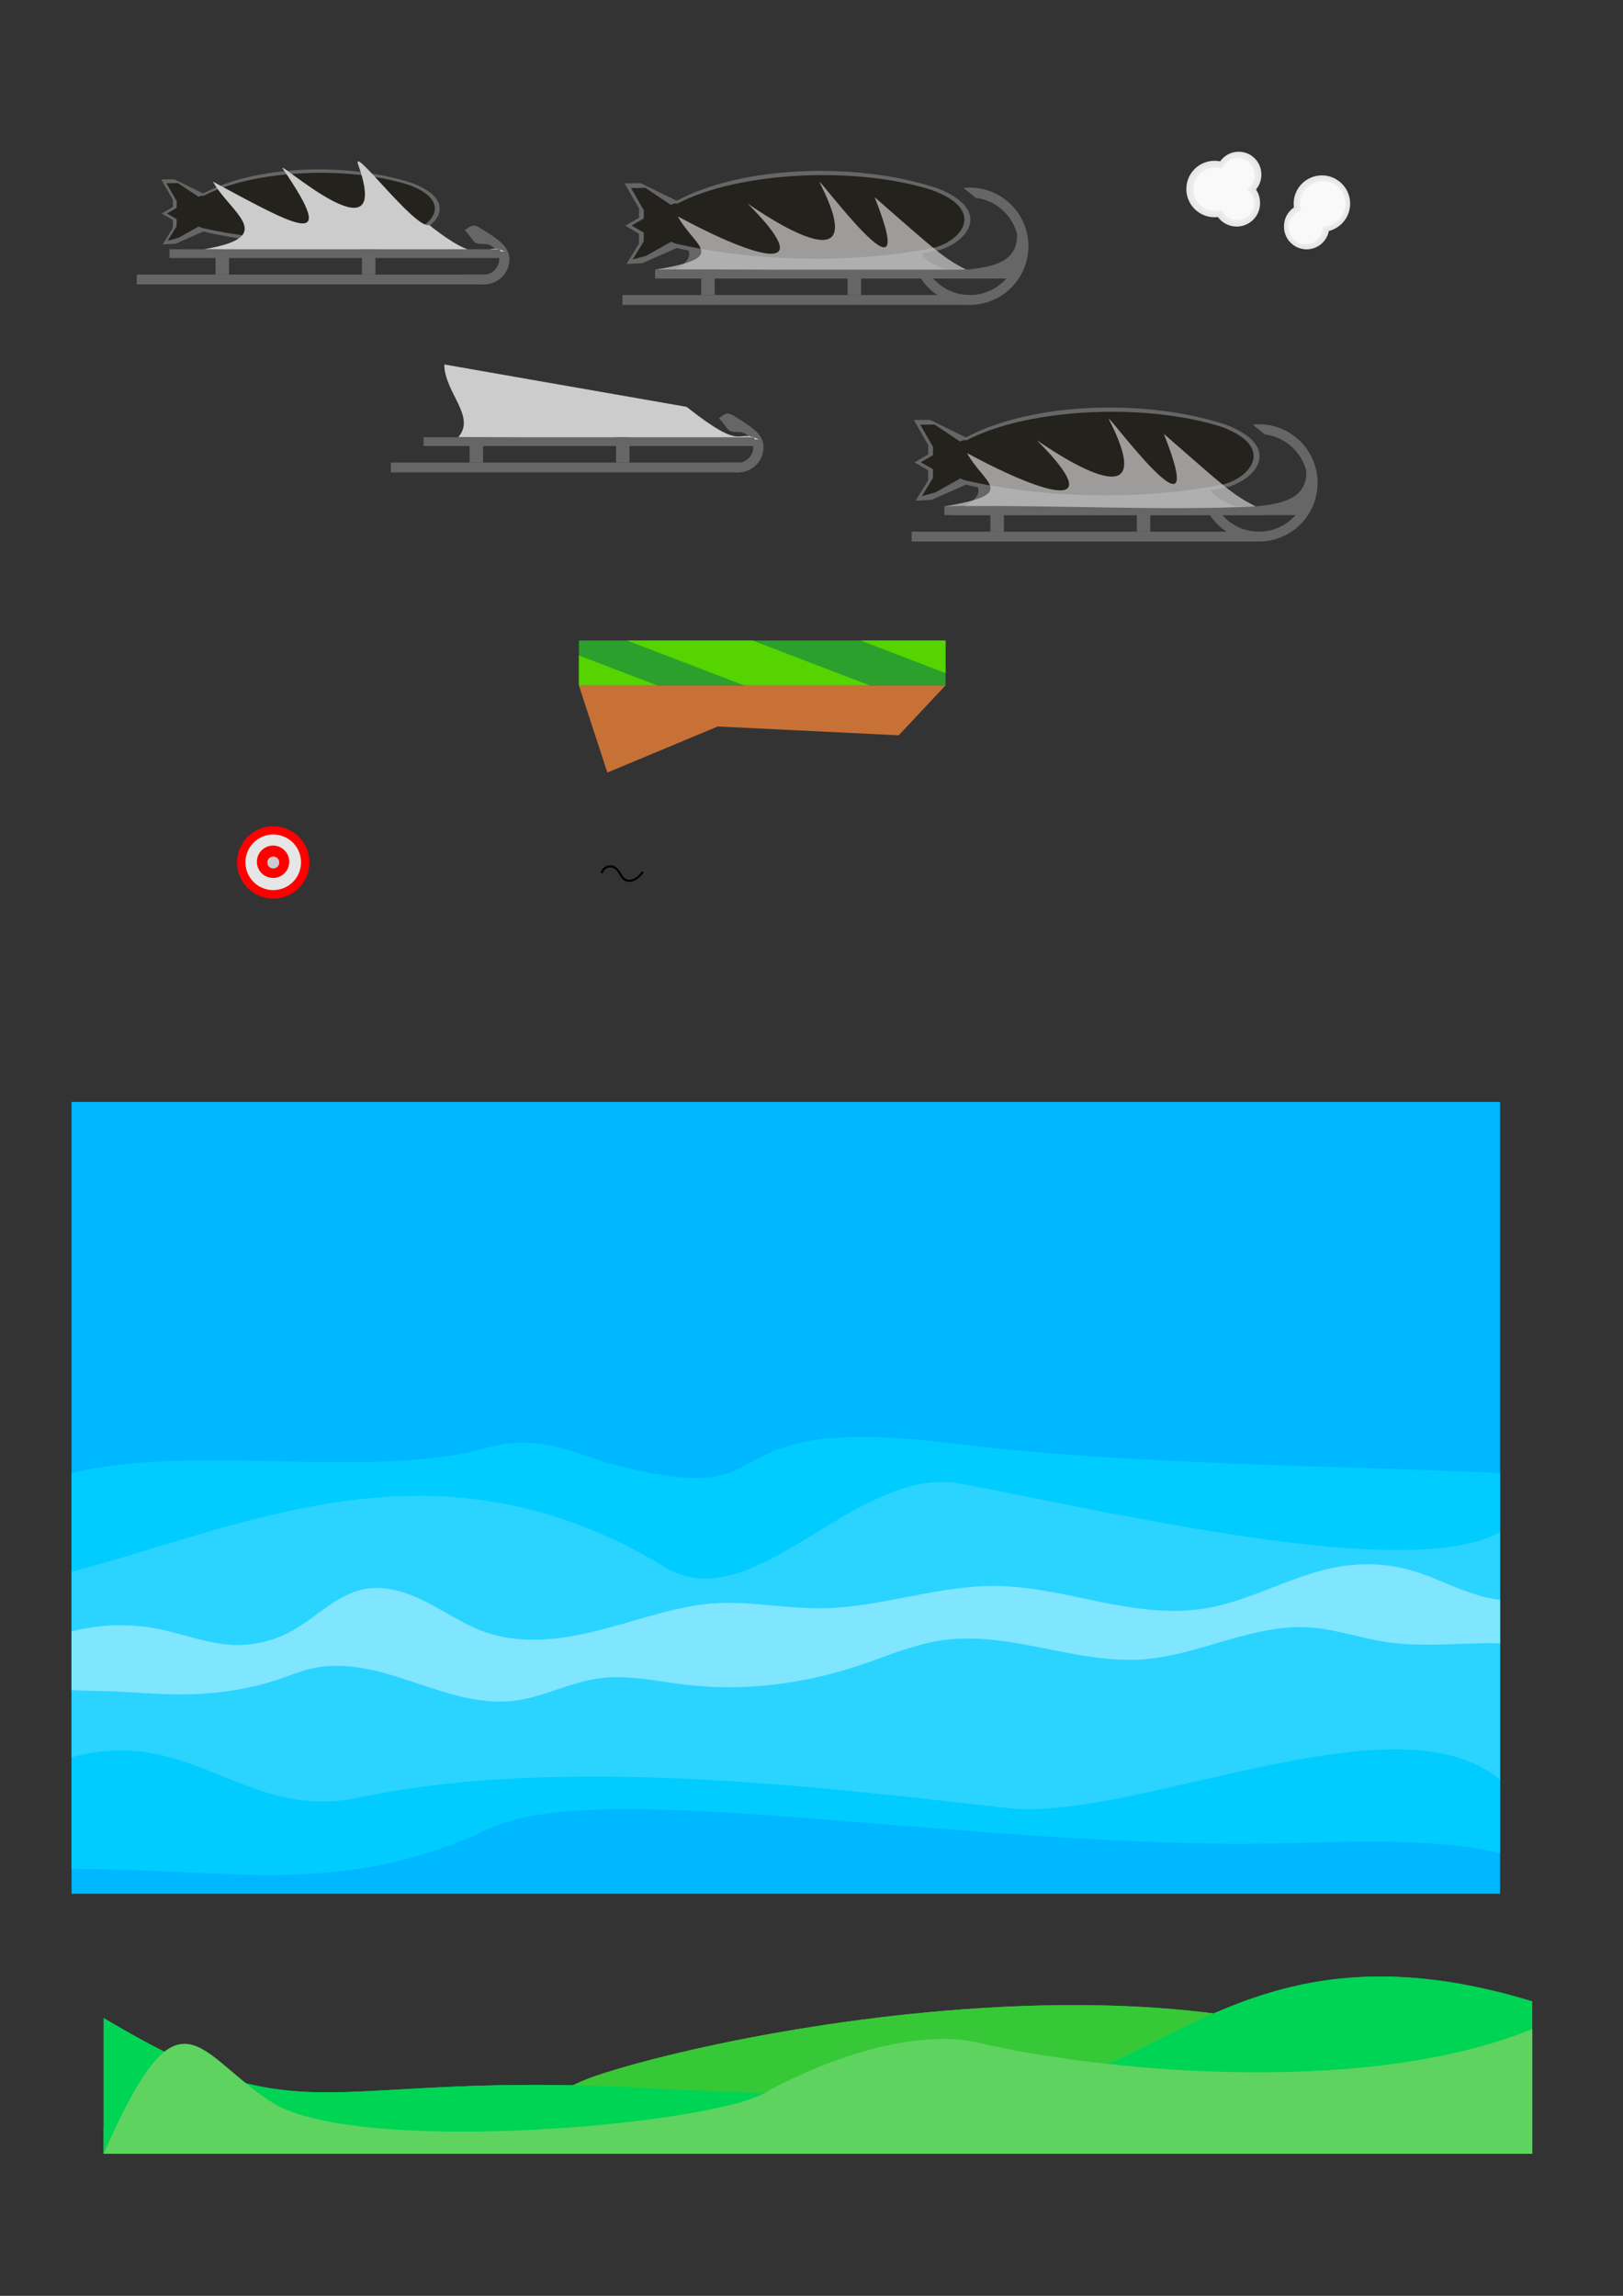 <?xml version="1.0" encoding="UTF-8" standalone="no"?>
<!-- Created with Inkscape (http://www.inkscape.org/) -->

<svg
   xmlns:dc="http://purl.org/dc/elements/1.1/"
   xmlns:cc="http://creativecommons.org/ns#"
   xmlns:rdf="http://www.w3.org/1999/02/22-rdf-syntax-ns#"
   xmlns:svg="http://www.w3.org/2000/svg"
   xmlns="http://www.w3.org/2000/svg"
   xmlns:sodipodi="http://sodipodi.sourceforge.net/DTD/sodipodi-0.dtd"
   xmlns:inkscape="http://www.inkscape.org/namespaces/inkscape"
   width="210mm"
   height="297mm"
   id="svg2"
   version="1.1"
   inkscape:version="0.48+devel r12427"
   sodipodi:docname="vector.svg">
  <rect width="100%" height="100%" fill="#333333" stroke="none"/>
  <defs
     id="defs4">
    <inkscape:path-effect
       effect="spiro"
       id="path-effect4485"
       is_visible="true" />
    <inkscape:path-effect
       effect="spiro"
       id="path-effect4481"
       is_visible="true" />
    <inkscape:path-effect
       effect="spiro"
       id="path-effect4362"
       is_visible="true" />
    <inkscape:path-effect
       effect="spiro"
       id="path-effect4327"
       is_visible="true" />
  </defs>
  <sodipodi:namedview
     id="base"
     pagecolor="#ffffff"
     bordercolor="#666666"
     borderopacity="1.0"
     inkscape:pageopacity="0.0"
     inkscape:pageshadow="2"
     inkscape:zoom="0.35"
     inkscape:cx="60.95224"
     inkscape:cy="960.35731"
     inkscape:document-units="px"
     inkscape:current-layer="layer1"
     showgrid="false"
     inkscape:window-width="1920"
     inkscape:window-height="1018"
     inkscape:window-x="1672"
     inkscape:window-y="66"
     inkscape:window-maximized="1"
     inkscape:snap-bbox="true"
     inkscape:bbox-nodes="false"
     inkscape:object-paths="false"
     inkscape:object-nodes="true"
     inkscape:snap-global="true"
     inkscape:snap-smooth-nodes="false"
     showguides="false" />
  <g
     inkscape:label="Laag 1"
     inkscape:groupmode="layer"
     id="layer1">
    <rect
       style="fill:#2ca02c;fill-opacity:1;stroke:none;stroke-width:1.3;stroke-linecap:round;stroke-linejoin:round;stroke-miterlimit:4;stroke-opacity:1;stroke-dasharray:none"
       id="rect4032"
       width="179.302"
       height="21.971"
       x="283.095"
       y="313.183"
       inkscape:export-xdpi="75"
       inkscape:export-ydpi="75" />
    <path
       style="fill:#55d400;fill-opacity:1;stroke:none"
       d="M 306.656 313.184 L 364.002 335.154 L 425.408 335.154 L 368.062 313.184 L 306.656 313.184 z "
       id="rect4034"
       inkscape:export-xdpi="75"
       inkscape:export-ydpi="75" />
    <path
       style="fill:#55d400;fill-opacity:1;stroke:none"
       d="M 283.096 320.471 L 283.096 335.154 L 321.422 335.154 L 283.096 320.471 z "
       id="path4041"
       inkscape:export-xdpi="75"
       inkscape:export-ydpi="75" />
    <path
       style="fill:#55d400;fill-opacity:1;stroke:none"
       d="M 420.855 313.184 L 462.396 329.1 L 462.396 313.184 L 420.855 313.184 z "
       id="path4043"
       inkscape:export-xdpi="75"
       inkscape:export-ydpi="75" />
    <rect
       style="fill:#666666;fill-opacity:1;stroke:none"
       id="rect4053"
       width="170.366"
       height="4.798"
       x="191.147"
       y="226.173" />
    <path
       style="fill:#666666;fill-opacity:1;stroke:none"
       d="m 359.129,203.465 c -4.018,-2.563 -5.019,-0.592 -7.578,1.04 5.168,5.369 3.427,6.764 9.453,6.716 4.08,0 7.387,3.307 7.387,7.387 0,3.908 -3.036,7.304 -6.877,7.566 l 0,0 -10.287,0 c 2.264,2.921 5.796,4.809 9.777,4.809 6.834,0 12.373,-5.541 12.373,-12.375 C 373.377,211.773 366.372,208.084 359.129,203.465 Z"
       id="path4051"
       inkscape:connector-curvature="0"
       sodipodi:nodetypes="sccscccsss" />
    <path
       style="fill:#666666;fill-opacity:1;stroke:none"
       d="m 229.643,213.791 6.607,0 0,12.383 L 229.643,226.173 Z"
       id="rect4061" />
    <path
       style="fill:#cccccc;fill-opacity:1;stroke:none"
       d="m 217.278,178.205 118.478,20.714 c 29.148,23.07 23.909,10.198 35.316,15.943 L 224.107,213.756 C 232.984,203.64 217.291,191.786 217.278,178.205 Z"
       id="rect4119"
       inkscape:connector-curvature="0"
       sodipodi:nodetypes="ccccc" />
    <rect
       y="213.791"
       x="301.25"
       height="12.383"
       width="6.607"
       id="rect4063"
       style="fill:#666666;fill-opacity:1;stroke:none" />
    <path
       style="fill:#666666;fill-opacity:1;stroke:none"
       d="M 99.373,94.614 C 124.447,81.063 169.302,78.938 201.693,89.563 c 21.507,8.202 13.24,20.57 1.389,24.38 -36.24,7.581 -72.725,6.555 -103.709,-0.758 C 83.882,107.804 95.077,93.357 99.373,94.614 Z"
       id="rect4066"
       inkscape:connector-curvature="0"
       sodipodi:nodetypes="ccccc" />
    <path
       style="fill:#666666;fill-opacity:1;stroke:none"
       d="m 85.223,87.679 14.15,6.935 0,18.571 -13.499,5.986 -6.295,0.322 4.927,-8.028 0.038,-13.828 L 78.852,87.747 Z"
       id="rect4069"
       inkscape:connector-curvature="0"
       sodipodi:nodetypes="ccccccccc" />
    <path
       sodipodi:type="star"
       style="fill:#666666;fill-opacity:1;stroke:none"
       id="path4072"
       sodipodi:sides="3"
       sodipodi:cx="196.28526"
       sodipodi:cy="198.08881"
       sodipodi:r1="6.4093213"
       sodipodi:r2="3.2046607"
       sodipodi:arg1="-1.0471976"
       sodipodi:arg2="7.4051008e-017"
       inkscape:flatsided="false"
       inkscape:rounded="0"
       inkscape:randomized="0"
       d="m 199.49,192.538 0,5.551 0,5.551 -4.807,-2.775 -4.807,-2.775 L 194.683,195.313 Z"
       inkscape:transform-center-x="1.6023303"
       transform="translate(-110.801,-93.692)" />
    <rect
       style="fill:#666666;fill-opacity:1;stroke:none"
       id="rect4082"
       width="161.786"
       height="4.286"
       x="207.143"
       y="213.791" />
    <path
       sodipodi:nodetypes="ccccc"
       inkscape:connector-curvature="0"
       id="path4122"
       d="M 99.602,95.747 C 123.193,83.261 169.648,80.672 200.124,90.462 c 20.235,7.557 12.457,18.953 1.307,22.463 -34.096,6.985 -73.185,5.314 -102.336,-1.423 C 84.52,106.544 95.559,94.589 99.602,95.747 Z"
       style="fill:#24221c;fill-opacity:1;stroke:none" />
    <path
       sodipodi:nodetypes="ccccccccc"
       inkscape:connector-curvature="0"
       id="path4124"
       d="m 87.021,89.526 12.177,8.107 -0.357,12.164 -11.511,6.463 -5.308,1.446 4.364,-7.111 0.034,-12.248 L 81.378,89.586 Z"
       style="fill:#24221c;fill-opacity:1;stroke:none" />
    <path
       transform="matrix(0.886,0,0,0.886,-86.609,-71.125)"
       inkscape:transform-center-x="1.4192782"
       d="m 199.49,192.538 0,5.551 0,5.551 -4.807,-2.775 -4.807,-2.775 L 194.683,195.313 Z"
       inkscape:randomized="0"
       inkscape:rounded="0"
       inkscape:flatsided="false"
       sodipodi:arg2="7.4051008e-017"
       sodipodi:arg1="-1.0471976"
       sodipodi:r2="3.2046607"
       sodipodi:r1="6.4093213"
       sodipodi:cy="198.08881"
       sodipodi:cx="196.28526"
       sodipodi:sides="3"
       id="path4126"
       style="fill:#24221c;fill-opacity:1;stroke:none"
       sodipodi:type="star" />
    <rect
       y="134.249"
       x="66.899"
       height="4.798"
       width="170.366"
       id="rect4136"
       style="fill:#666666;fill-opacity:1;stroke:none" />
    <path
       sodipodi:nodetypes="sccscccsss"
       inkscape:connector-curvature="0"
       id="path4138"
       d="m 234.88,111.541 c -4.018,-2.563 -5.019,-0.592 -7.578,1.04 5.168,5.369 3.427,6.764 9.453,6.716 4.08,0 7.387,3.307 7.387,7.387 0,3.908 -3.036,7.304 -6.877,7.566 l 0,0 -10.287,0 c 2.264,2.921 5.796,4.809 9.777,4.809 6.834,0 12.373,-5.541 12.373,-12.375 C 249.128,119.849 242.123,116.161 234.88,111.541 Z"
       style="fill:#666666;fill-opacity:1;stroke:none" />
    <path
       id="path4140"
       d="m 105.394,121.867 6.607,0 0,12.383 L 105.394,134.249 Z"
       style="fill:#666666;fill-opacity:1;stroke:none"
       inkscape:connector-curvature="0" />
    <path
       sodipodi:nodetypes="csscccc"
       inkscape:connector-curvature="0"
       id="path4142"
       d="m 104.14,88.807 c 41.281,22.234 61.994,34.19 34.2,-6.244 -4.259,-6.196 54.285,47.127 36.89,-1.856 -3.914,-11.022 27.828,31.602 34.669,29.325 29.148,23.07 25.516,7.162 36.923,12.907 L 99.858,121.832 C 136.433,115.736 112.786,104.254 104.14,88.807 Z"
       style="fill:#cccccc;fill-opacity:1;stroke:none" />
    <rect
       style="fill:#666666;fill-opacity:1;stroke:none"
       id="rect4144"
       width="6.607"
       height="12.383"
       x="177.001"
       y="121.867" />
    <rect
       y="121.867"
       x="82.894"
       height="4.286"
       width="161.786"
       id="rect4146"
       style="fill:#666666;fill-opacity:1;stroke:none" />
    <rect
       style="fill:#666666;fill-opacity:1;stroke:none"
       id="rect4169"
       width="170.366"
       height="4.798"
       x="304.399"
       y="144.249"
       inkscape:export-xdpi="204.41483"
       inkscape:export-ydpi="204.41483" />
    <path
       style="fill:#666666;fill-opacity:1;stroke:none"
       d="m 336.201,121.245 118.257,-2.466 c -13.515,8.185 14.706,15.22 22.506,17.373 l -153.295,0 C 329.985,131.648 340.087,127.967 336.201,121.245 Z"
       id="rect4214"
       inkscape:connector-curvature="0"
       sodipodi:nodetypes="ccccc"
       inkscape:export-xdpi="204.41483"
       inkscape:export-ydpi="204.41483" />
    <path
       inkscape:connector-curvature="0"
       style="fill:#666666;fill-opacity:1;stroke:none"
       d="m 342.894,131.867 6.607,0 0,12.383 L 342.894,144.249 Z"
       id="path4173"
       inkscape:export-xdpi="204.41483"
       inkscape:export-ydpi="204.41483" />
    <rect
       y="131.867"
       x="414.501"
       height="12.383"
       width="6.607"
       id="rect4177"
       style="fill:#666666;fill-opacity:1;stroke:none"
       inkscape:export-xdpi="204.41483"
       inkscape:export-ydpi="204.41483" />
    <path
       style="fill:#666666;fill-opacity:1;stroke:none"
       d="m 320.394,131.867 152.231,0 c 13.367,-1.238 25.057,-3.948 24.806,-17.144 2.921,7.143 5.383,14.286 -2.256,21.429 l -23.434,0 L 320.394,136.153 Z"
       id="rect4179"
       inkscape:connector-curvature="0"
       sodipodi:nodetypes="ccccccc"
       inkscape:export-xdpi="204.41483"
       inkscape:export-ydpi="204.41483" />
    <path
       style="fill:#666666;fill-opacity:1;stroke:none"
       d="M 474.256 91.732 C 473.221 91.732 472.2 91.79 471.193 91.896 L 477.164 96.725 C 488.965 98.161 498.109 108.206 498.109 120.395 C 498.109 133.569 487.43 144.25 474.256 144.25 C 465.24 144.25 457.394 139.247 453.338 131.867 L 447.986 131.867 C 452.412 141.985 462.506 149.059 474.256 149.059 C 490.086 149.059 502.918 136.225 502.918 120.395 C 502.918 104.564 490.086 91.732 474.256 91.732 z "
       id="path4181"
       inkscape:export-xdpi="204.41483"
       inkscape:export-ydpi="204.41483" />
    <g
       id="g4217"
       transform="translate(7.272,0.527)"
       inkscape:export-xdpi="204"
       inkscape:export-ydpi="204">
      <path
         inkscape:export-ydpi="204.41483"
         inkscape:export-xdpi="204.41483"
         style="fill:#666666;fill-opacity:1;stroke:none"
         d="m 323.669,97.657 c 31.136,-16.827 86.834,-19.466 127.057,-6.272 26.707,10.185 16.441,25.543 1.725,30.274 -45.001,9.414 -90.308,8.139 -128.782,-0.941 C 304.432,114.037 318.334,96.096 323.669,97.657 Z"
         id="path4193"
         inkscape:connector-curvature="0"
         sodipodi:nodetypes="ccccc" />
      <path
         inkscape:export-ydpi="204.41483"
         inkscape:export-xdpi="204.41483"
         style="fill:#666666;fill-opacity:1;stroke:none"
         d="m 306.098,89.046 17.571,8.611 0,23.061 -16.763,7.434 -7.816,0.4 6.118,-9.969 0.047,-17.171 L 298.187,89.13 Z"
         id="path4195"
         inkscape:connector-curvature="0"
         sodipodi:nodetypes="ccccccccc" />
      <path
         inkscape:export-ydpi="204.41483"
         inkscape:export-xdpi="204.41483"
         sodipodi:type="star"
         style="fill:#666666;fill-opacity:1;stroke:none"
         id="path4197"
         sodipodi:sides="3"
         sodipodi:cx="196.28526"
         sodipodi:cy="198.08881"
         sodipodi:r1="6.4093213"
         sodipodi:r2="3.2046607"
         sodipodi:arg1="-1.0471976"
         sodipodi:arg2="7.4051008e-017"
         inkscape:flatsided="false"
         inkscape:rounded="0"
         inkscape:randomized="0"
         d="m 199.49,192.538 0,5.551 0,5.551 -4.807,-2.775 -4.807,-2.775 L 194.683,195.313 Z"
         inkscape:transform-center-x="1.9897127"
         transform="matrix(1.242,0,0,1.242,62.682,-136.174)" />
      <path
         inkscape:export-ydpi="204.41483"
         inkscape:export-xdpi="204.41483"
         sodipodi:nodetypes="ccccc"
         inkscape:connector-curvature="0"
         id="path4199"
         d="m 323.953,99.064 c 29.294,-15.504 86.981,-18.72 124.825,-6.563 25.127,9.384 15.468,23.535 1.623,27.894 -42.339,8.674 -90.878,6.599 -127.077,-1.767 C 305.225,112.472 318.933,97.626 323.953,99.064 Z"
         style="fill:#24221c;fill-opacity:1;stroke:none" />
      <path
         inkscape:export-ydpi="204.41483"
         inkscape:export-xdpi="204.41483"
         sodipodi:nodetypes="ccccccccc"
         inkscape:connector-curvature="0"
         id="path4201"
         d="m 308.33,91.339 15.121,10.067 -0.444,15.105 -14.294,8.026 -6.591,1.795 5.419,-8.83 0.042,-15.209 L 301.323,91.414 Z"
         style="fill:#24221c;fill-opacity:1;stroke:none" />
      <path
         inkscape:export-ydpi="204.41483"
         inkscape:export-xdpi="204.41483"
         transform="matrix(1.1,0,0,1.1,92.723,-108.151)"
         inkscape:transform-center-x="1.7624122"
         d="m 199.49,192.538 0,5.551 0,5.551 -4.807,-2.775 -4.807,-2.775 L 194.683,195.313 Z"
         inkscape:randomized="0"
         inkscape:rounded="0"
         inkscape:flatsided="false"
         sodipodi:arg2="7.4051008e-017"
         sodipodi:arg1="-1.0471976"
         sodipodi:r2="3.2046607"
         sodipodi:r1="6.4093213"
         sodipodi:cy="198.08881"
         sodipodi:cx="196.28526"
         sodipodi:sides="3"
         id="path4203"
         style="fill:#24221c;fill-opacity:1;stroke:none"
         sodipodi:type="star" />
    </g>
    <path
       style="fill:#cccccc;fill-opacity:0.721;stroke:none"
       d="m 331.458,105.816 c 41.281,22.234 68.846,28.498 34.2,-6.244 -0.854,-0.857 63.999,46.406 35.374,-9.937 -3.813,-7.505 51.31,68.851 26.713,6.806 30.133,26.266 33.472,29.681 44.879,35.426 -45.478,2.363 -99.075,-0.93 -152.231,0 C 356.969,125.771 340.104,121.264 331.458,105.816 Z"
       id="path4209"
       inkscape:connector-curvature="0"
       sodipodi:nodetypes="csscccc"
       inkscape:export-xdpi="204.41483"
       inkscape:export-ydpi="204.41483" />
    <rect
       inkscape:export-ydpi="204.41483"
       inkscape:export-xdpi="204.41483"
       y="259.964"
       x="445.827"
       height="4.798"
       width="170.366"
       id="rect4253"
       style="fill:#666666;fill-opacity:1;stroke:none" />
    <path
       inkscape:export-ydpi="204.41483"
       inkscape:export-xdpi="204.41483"
       sodipodi:nodetypes="ccccc"
       inkscape:connector-curvature="0"
       id="path4255"
       d="m 477.629,236.96 118.257,-2.466 c -13.515,8.185 14.706,15.22 22.506,17.373 l -153.295,0 C 471.413,247.363 481.516,243.682 477.629,236.96 Z"
       style="fill:#666666;fill-opacity:1;stroke:none" />
    <path
       inkscape:export-ydpi="204.41483"
       inkscape:export-xdpi="204.41483"
       id="path4257"
       d="m 484.323,247.581 6.607,0 0,12.383 L 484.323,259.964 Z"
       style="fill:#666666;fill-opacity:1;stroke:none"
       inkscape:connector-curvature="0" />
    <rect
       inkscape:export-ydpi="204.41483"
       inkscape:export-xdpi="204.41483"
       style="fill:#666666;fill-opacity:1;stroke:none"
       id="rect4259"
       width="6.607"
       height="12.383"
       x="555.93"
       y="247.581" />
    <path
       inkscape:export-ydpi="204.41483"
       inkscape:export-xdpi="204.41483"
       sodipodi:nodetypes="ccccccc"
       inkscape:connector-curvature="0"
       id="path4261"
       d="m 461.823,247.581 152.231,0 c 13.367,-1.238 25.057,-3.948 24.806,-17.144 2.921,7.143 5.383,14.286 -2.256,21.429 l -23.434,0 L 461.823,251.867 Z"
       style="fill:#666666;fill-opacity:1;stroke:none" />
    <path
       inkscape:export-ydpi="204.41483"
       inkscape:export-xdpi="204.41483"
       id="path4263"
       d="m 615.684,207.447 c -1.034,0 -2.056,0.057 -3.062,0.164 l 5.971,4.828 c 11.801,1.436 20.945,11.481 20.945,23.67 0,13.174 -10.679,23.855 -23.854,23.855 -9.016,0 -16.862,-5.003 -20.918,-12.383 l -5.352,0 c 4.426,10.118 14.52,17.191 26.27,17.191 15.83,0 28.662,-12.834 28.662,-28.664 C 644.347,220.279 631.515,207.447 615.684,207.447 Z"
       style="fill:#666666;fill-opacity:1;stroke:none"
       inkscape:connector-curvature="0" />
    <g
       inkscape:export-ydpi="204"
       inkscape:export-xdpi="204"
       transform="translate(148.7,116.241)"
       id="g4265">
      <path
         sodipodi:nodetypes="ccccc"
         inkscape:connector-curvature="0"
         id="path4267"
         d="m 323.669,97.657 c 31.136,-16.827 86.834,-19.466 127.057,-6.272 26.707,10.185 16.441,25.543 1.725,30.274 -45.001,9.414 -90.308,8.139 -128.782,-0.941 C 304.432,114.037 318.334,96.096 323.669,97.657 Z"
         style="fill:#666666;fill-opacity:1;stroke:none"
         inkscape:export-xdpi="204.41483"
         inkscape:export-ydpi="204.41483" />
      <path
         sodipodi:nodetypes="ccccccccc"
         inkscape:connector-curvature="0"
         id="path4269"
         d="m 306.098,89.046 17.571,8.611 0,23.061 -16.763,7.434 -7.816,0.4 6.118,-9.969 0.047,-17.171 L 298.187,89.13 Z"
         style="fill:#666666;fill-opacity:1;stroke:none"
         inkscape:export-xdpi="204.41483"
         inkscape:export-ydpi="204.41483" />
      <path
         transform="matrix(1.242,0,0,1.242,62.682,-136.174)"
         inkscape:transform-center-x="1.9897127"
         d="m 199.49,192.538 0,5.551 0,5.551 -4.807,-2.775 -4.807,-2.775 L 194.683,195.313 Z"
         inkscape:randomized="0"
         inkscape:rounded="0"
         inkscape:flatsided="false"
         sodipodi:arg2="7.4051008e-017"
         sodipodi:arg1="-1.0471976"
         sodipodi:r2="3.2046607"
         sodipodi:r1="6.4093213"
         sodipodi:cy="198.08881"
         sodipodi:cx="196.28526"
         sodipodi:sides="3"
         id="path4271"
         style="fill:#666666;fill-opacity:1;stroke:none"
         sodipodi:type="star"
         inkscape:export-xdpi="204.41483"
         inkscape:export-ydpi="204.41483" />
      <path
         style="fill:#24221c;fill-opacity:1;stroke:none"
         d="m 323.953,99.064 c 29.294,-15.504 86.981,-18.72 124.825,-6.563 25.127,9.384 15.468,23.535 1.623,27.894 -42.339,8.674 -90.878,6.599 -127.077,-1.767 C 305.225,112.472 318.933,97.626 323.953,99.064 Z"
         id="path4273"
         inkscape:connector-curvature="0"
         sodipodi:nodetypes="ccccc"
         inkscape:export-xdpi="204.41483"
         inkscape:export-ydpi="204.41483" />
      <path
         style="fill:#24221c;fill-opacity:1;stroke:none"
         d="m 308.33,91.339 15.121,10.067 -0.444,15.105 -14.294,8.026 -6.591,1.795 5.419,-8.83 0.042,-15.209 L 301.323,91.414 Z"
         id="path4275"
         inkscape:connector-curvature="0"
         sodipodi:nodetypes="ccccccccc"
         inkscape:export-xdpi="204.41483"
         inkscape:export-ydpi="204.41483" />
      <path
         sodipodi:type="star"
         style="fill:#24221c;fill-opacity:1;stroke:none"
         id="path4277"
         sodipodi:sides="3"
         sodipodi:cx="196.28526"
         sodipodi:cy="198.08881"
         sodipodi:r1="6.4093213"
         sodipodi:r2="3.2046607"
         sodipodi:arg1="-1.0471976"
         sodipodi:arg2="7.4051008e-017"
         inkscape:flatsided="false"
         inkscape:rounded="0"
         inkscape:randomized="0"
         d="m 199.49,192.538 0,5.551 0,5.551 -4.807,-2.775 -4.807,-2.775 L 194.683,195.313 Z"
         inkscape:transform-center-x="1.7624122"
         transform="matrix(1.1,0,0,1.1,92.723,-108.151)"
         inkscape:export-xdpi="204.41483"
         inkscape:export-ydpi="204.41483" />
    </g>
    <path
       inkscape:export-ydpi="204.41483"
       inkscape:export-xdpi="204.41483"
       sodipodi:nodetypes="csscccc"
       inkscape:connector-curvature="0"
       id="path4279"
       d="m 472.887,221.531 c 41.281,22.234 68.846,28.498 34.2,-6.244 -0.854,-0.857 63.999,46.406 35.374,-9.937 -3.813,-7.505 51.31,68.851 26.713,6.806 30.133,26.266 33.472,29.681 44.879,35.426 -45.478,2.363 -99.075,-0.93 -152.231,0 C 498.398,241.486 481.532,236.978 472.887,221.531 Z"
       style="fill:#cccccc;fill-opacity:0.721;stroke:none" />
    <path
       d="m 614.804,99.283 a 9.723,9.723 0 1 1 -19.445,0 A 9.723,9.723 0 1 1 614.804,99.283 Z"
       sodipodi:ry="9.7227182"
       sodipodi:rx="9.7227182"
       sodipodi:cy="99.283257"
       sodipodi:cx="605.08136"
       id="path4291"
       style="fill:#e6e6e6;fill-opacity:1;stroke:none"
       sodipodi:type="arc"
       transform="matrix(1.174,0,0,1.174,-105.575,-17.323)"
       inkscape:export-xdpi="204"
       inkscape:export-ydpi="204" />
    <path
       d="m 606.597,92.465 a 12.374,12.374 0 1 1 -24.749,0 A 12.374,12.374 0 1 1 606.597,92.465 Z"
       sodipodi:ry="12.374369"
       sodipodi:rx="12.374369"
       sodipodi:cy="92.464722"
       sodipodi:cx="594.22223"
       id="path4293"
       style="fill:#e6e6e6;fill-opacity:1;stroke:none"
       sodipodi:type="arc"
       transform="matrix(1.115,0,0,1.115,-68.601,-10.675)"
       inkscape:export-xdpi="204"
       inkscape:export-ydpi="204" />
    <path
       transform="matrix(1.138,0,0,1.138,-82.813,-27.605)"
       sodipodi:type="arc"
       style="fill:#e6e6e6;fill-opacity:1;stroke:none"
       id="path4297"
       sodipodi:cx="605.08136"
       sodipodi:cy="99.283257"
       sodipodi:rx="9.7227182"
       sodipodi:ry="9.7227182"
       d="m 614.804,99.283 a 9.723,9.723 0 1 1 -19.445,0 A 9.723,9.723 0 1 1 614.804,99.283 Z"
       inkscape:export-xdpi="204"
       inkscape:export-ydpi="204" />
    <path
       sodipodi:type="arc"
       style="fill:#ececec;fill-opacity:1;stroke:none"
       id="path4287"
       sodipodi:cx="594.22223"
       sodipodi:cy="92.464722"
       sodipodi:rx="12.374369"
       sodipodi:ry="12.374369"
       d="m 606.597,92.465 a 12.374,12.374 0 1 1 -24.749,0 A 12.374,12.374 0 1 1 606.597,92.465 Z"
       inkscape:export-xdpi="204"
       inkscape:export-ydpi="204" />
    <path
       sodipodi:type="arc"
       style="fill:#ececec;fill-opacity:1;stroke:none"
       id="path4289"
       sodipodi:cx="605.08136"
       sodipodi:cy="99.283257"
       sodipodi:rx="9.7227182"
       sodipodi:ry="9.7227182"
       d="m 614.804,99.283 a 9.723,9.723 0 1 1 -19.445,0 A 9.723,9.723 0 1 1 614.804,99.283 Z"
       inkscape:export-xdpi="204"
       inkscape:export-ydpi="204" />
    <path
       d="m 614.804,99.283 a 9.723,9.723 0 1 1 -19.445,0 A 9.723,9.723 0 1 1 614.804,99.283 Z"
       sodipodi:ry="9.7227182"
       sodipodi:rx="9.7227182"
       sodipodi:cy="99.283257"
       sodipodi:cx="605.08136"
       id="path4295"
       style="fill:#ececec;fill-opacity:1;stroke:none"
       sodipodi:type="arc"
       transform="translate(0.536,-13.929)"
       inkscape:export-xdpi="204"
       inkscape:export-ydpi="204" />
    <path
       d="m 614.804,99.283 a 9.723,9.723 0 1 1 -19.445,0 A 9.723,9.723 0 1 1 614.804,99.283 Z"
       sodipodi:ry="9.7227182"
       sodipodi:rx="9.7227182"
       sodipodi:cy="99.283257"
       sodipodi:cx="605.08136"
       id="path4299"
       style="fill:#f9f9f9;fill-opacity:1;stroke:none"
       sodipodi:type="arc"
       transform="matrix(0.853,0,0,0.853,88.905,14.588)"
       inkscape:export-xdpi="204"
       inkscape:export-ydpi="204" />
    <path
       transform="matrix(0.853,0,0,0.853,89.129,0.972)"
       sodipodi:type="arc"
       style="fill:#f9f9f9;fill-opacity:1;stroke:none"
       id="path4301"
       sodipodi:cx="605.08136"
       sodipodi:cy="99.283257"
       sodipodi:rx="9.7227182"
       sodipodi:ry="9.7227182"
       d="m 614.804,99.283 a 9.723,9.723 0 1 1 -19.445,0 A 9.723,9.723 0 1 1 614.804,99.283 Z"
       inkscape:export-xdpi="204"
       inkscape:export-ydpi="204" />
    <path
       d="m 606.597,92.465 a 12.374,12.374 0 1 1 -24.749,0 A 12.374,12.374 0 1 1 606.597,92.465 Z"
       sodipodi:ry="12.374369"
       sodipodi:rx="12.374369"
       sodipodi:cy="92.464722"
       sodipodi:cx="594.22223"
       id="path4305"
       style="fill:#f9f9f9;fill-opacity:1;stroke:none"
       sodipodi:type="arc"
       transform="matrix(0.859,0,0,0.859,83.804,13.04)"
       inkscape:export-xdpi="204"
       inkscape:export-ydpi="204" />
    <path
       transform="matrix(1.115,0,0,1.115,-16.101,-3.532)"
       sodipodi:type="arc"
       style="fill:#e6e6e6;fill-opacity:1;stroke:none"
       id="path4309"
       sodipodi:cx="594.22223"
       sodipodi:cy="92.464722"
       sodipodi:rx="12.374369"
       sodipodi:ry="12.374369"
       d="m 606.597,92.465 a 12.374,12.374 0 1 1 -24.749,0 A 12.374,12.374 0 1 1 606.597,92.465 Z" />
    <path
       d="m 614.804,99.283 a 9.723,9.723 0 1 1 -19.445,0 A 9.723,9.723 0 1 1 614.804,99.283 Z"
       sodipodi:ry="9.7227182"
       sodipodi:rx="9.7227182"
       sodipodi:cy="99.283257"
       sodipodi:cx="605.08136"
       id="path4311"
       style="fill:#e6e6e6;fill-opacity:1;stroke:none"
       sodipodi:type="arc"
       transform="matrix(1.138,0,0,1.138,-49.599,-2.248)" />
    <path
       d="m 606.597,92.465 a 12.374,12.374 0 1 1 -24.749,0 A 12.374,12.374 0 1 1 606.597,92.465 Z"
       sodipodi:ry="12.374369"
       sodipodi:rx="12.374369"
       sodipodi:cy="92.464722"
       sodipodi:cx="594.22223"
       id="path4313"
       style="fill:#ececec;fill-opacity:1;stroke:none"
       sodipodi:type="arc"
       transform="translate(52.5,7.143)" />
    <path
       transform="translate(33.75,11.429)"
       sodipodi:type="arc"
       style="fill:#ececec;fill-opacity:1;stroke:none"
       id="path4317"
       sodipodi:cx="605.08136"
       sodipodi:cy="99.283257"
       sodipodi:rx="9.7227182"
       sodipodi:ry="9.7227182"
       d="m 614.804,99.283 a 9.723,9.723 0 1 1 -19.445,0 A 9.723,9.723 0 1 1 614.804,99.283 Z" />
    <path
       d="m 614.804,99.283 a 9.723,9.723 0 1 1 -19.445,0 A 9.723,9.723 0 1 1 614.804,99.283 Z"
       sodipodi:ry="9.7227182"
       sodipodi:rx="9.7227182"
       sodipodi:cy="99.283257"
       sodipodi:cx="605.08136"
       id="path4321"
       style="fill:#f9f9f9;fill-opacity:1;stroke:none"
       sodipodi:type="arc"
       transform="matrix(0.853,0,0,0.853,122.343,26.329)" />
    <path
       transform="matrix(0.895,0,0,0.895,115.082,16.881)"
       sodipodi:type="arc"
       style="fill:#f9f9f9;fill-opacity:1;stroke:none"
       id="path4323"
       sodipodi:cx="594.22223"
       sodipodi:cy="92.464722"
       sodipodi:rx="12.374369"
       sodipodi:ry="12.374369"
       d="m 606.597,92.465 a 12.374,12.374 0 1 1 -24.749,0 A 12.374,12.374 0 1 1 606.597,92.465 Z" />
    <rect
       style="fill:#00b8ff;fill-opacity:1;stroke:none"
       id="rect4345"
       width="698.571"
       height="387.143"
       x="35"
       y="538.791" />
    <path
       style="fill:#00ccff;fill-opacity:1;stroke:none"
       d="m 35,720.219 c 58.725,-14.628 148.366,3.675 203.593,-12.478 24.876,-7.276 46.847,4.391 58.642,7.552 96.384,25.825 38.206,-25.901 170.321,-9.369 81.531,10.202 188.922,10.671 266.015,14.296 l 0,185.714 c -41.402,-9.107 -88.67,-3.986 -133.548,-4.428 C 450.693,900.038 291.584,869.736 239.902,893.878 166.607,928.117 115.682,913.791 35,913.791 Z"
       id="rect4347"
       inkscape:connector-curvature="0"
       sodipodi:nodetypes="csssccsscc"
       inkscape:export-xdpi="164.72758"
       inkscape:export-ydpi="164.72758" />
    <path
       sodipodi:nodetypes="cssccsscc"
       inkscape:connector-curvature="0"
       id="path4350"
       d="m 35,768.515 c 86.692,-22.903 179.731,-69.419 290.092,-2.329 43.759,26.602 93.24,-50.339 144.607,-40.754 75.918,14.166 217.945,48.372 263.872,23.797 l 0,120.99 C 683.566,827.559 554.878,890.903 492.866,884.055 410.896,875.003 276.701,857.414 175.733,878.879 119.658,890.8 93.248,842.972 35,859.249 Z"
       style="fill:#2ad4ff;fill-opacity:1;stroke:none"
       inkscape:export-xdpi="164.72758"
       inkscape:export-ydpi="164.72758" />
    <path
       style="fill:#80e5ff;stroke:none"
       d="m 667.693,764.847 c -4.427,0.056 -8.851,0.472 -13.211,1.234 -22.305,3.899 -42.379,16.52 -64.709,20.271 -8.741,1.468 -17.676,1.542 -26.506,0.779 -25.702,-2.221 -50.605,-11.465 -76.402,-11.695 -28.604,-0.255 -56.374,10.595 -84.977,10.916 -17.964,0.201 -35.884,-3.765 -53.793,-2.34 -6.309,0.502 -12.548,1.672 -18.709,3.119 -15.277,3.589 -30.128,8.897 -45.502,12.045 -15.374,3.148 -31.676,4.041 -46.492,-1.131 -10.081,-3.519 -18.998,-9.666 -28.5,-14.537 -4.751,-2.435 -9.689,-4.566 -14.873,-5.844 -5.184,-1.278 -10.635,-1.681 -15.877,-0.668 -6.678,1.291 -12.715,4.802 -18.289,8.699 -5.574,3.898 -10.856,8.251 -16.793,11.57 -8.746,4.89 -18.833,7.401 -28.846,7.016 -12.502,-0.481 -24.377,-5.327 -36.643,-7.795 C 63.528,793.662 48.895,794.159 35,797.622 l 0,28.77 c 5.867,0.312 11.751,0.309 17.625,0.5 11.181,0.364 22.337,1.451 33.523,1.559 17.432,0.168 34.985,-2.081 51.455,-7.795 4.661,-1.617 9.238,-3.511 14.031,-4.678 8.275,-2.014 16.973,-1.798 25.371,-0.385 8.398,1.413 16.551,3.994 24.631,6.686 16.159,5.384 32.88,11.335 49.789,9.291 14.166,-1.712 27.187,-8.935 41.318,-10.914 14.241,-1.994 28.597,1.444 42.879,3.117 28.272,3.313 57.186,-0.374 84.197,-9.355 13.676,-4.547 27.046,-10.469 41.318,-12.473 17.657,-2.479 35.528,1.191 53.014,4.678 14.909,2.973 30.058,5.839 45.217,4.678 13.779,-1.055 27.057,-5.399 40.33,-9.244 13.273,-3.846 26.96,-7.251 40.75,-6.35 12.421,0.812 24.344,5.082 36.641,7.018 14.916,2.348 30.124,1.234 45.217,0.779 3.378,-0.102 6.76,-0.17 10.135,0 0.377,0.019 0.754,0.05 1.131,0.074 l 0,-21.346 c -5.155,-0.623 -10.248,-1.968 -15.162,-3.676 -9.715,-3.377 -18.938,-8.152 -28.846,-10.914 C 682.459,765.661 675.072,764.753 667.693,764.847 Z"
       id="path4360"
       inkscape:connector-curvature="0"
       inkscape:export-xdpi="164.72758"
       inkscape:export-ydpi="164.72758" />
    <path
       style="fill:#c87137;fill-opacity:1;stroke:none"
       d="m -514.168,556.377 c -19.891,-87.111 286.883,0 430.325,0 C 213.247,811.649 -662.021,1110.789 -514.168,556.377 Z"
       id="rect4392"
       inkscape:connector-curvature="0"
       sodipodi:nodetypes="ccc" />
    <path
       style="fill:#a05a2c;fill-opacity:1;stroke:none"
       d="m -434.436,528.779 c -46.504,0.3 -75.148,10.126 -68.621,38.709 -4.812,14.49 -8.624,28.186 -11.598,41.217 37.551,30.287 96.417,24.983 169.688,-7.881 73.315,-32.884 244.482,40.532 318.197,35.85 4.228,-23.595 7.847,-43.899 -1.769,-58.189 -10.011,-6.837 -24.36,-10.76 -44.191,-10.996 C -169.105,567.488 -339.213,528.165 -434.436,528.779 Z"
       id="path4407"
       inkscape:connector-curvature="0"
       sodipodi:nodetypes="sccscccs" />
    <path
       style="fill:#71c837;fill-opacity:1;stroke:none"
       d="M 249.508,496.778 C 306.217,632.382 3.178,469.918 -99.5,515.971 -201.418,561.684 -275.466,554.079 -303.046,471.524 -319.262,422.985 -277.876,454.326 -99.5,427.078 11.626,410.102 240.037,474.132 249.508,496.778 Z"
       id="path4390"
       inkscape:connector-curvature="0"
       sodipodi:nodetypes="sssss"
       transform="translate(-256.579,73.741)" />
    <path
       sodipodi:nodetypes="sssss"
       inkscape:connector-curvature="0"
       id="path4415"
       d="M 249.508,496.778 C 306.217,632.382 3.178,469.918 -99.5,515.971 -201.418,561.684 -275.466,554.079 -303.046,471.524 -319.262,422.985 -277.876,454.326 -99.5,427.078 11.626,410.102 240.037,474.132 249.508,496.778 Z"
       style="fill:#71c837;fill-opacity:1;stroke:none"
       transform="translate(-256.579,73.741)" />
    <path
       style="fill:#784421;fill-opacity:1;stroke:none"
       d="M -360.717 635.084 C -418.845 634.883 -475.867 640.763 -530.822 658.012 C -531.829 681.802 -530.312 703.303 -526.607 722.648 C -359.447 679.092 -205.739 742.343 -67.717 767.734 C -44.595 743.823 -28.742 716.974 -23.637 688.602 C -129.757 676.252 -260.232 635.431 -360.717 635.084 z "
       id="rect4421" />
    <path
       style="fill:#784421;fill-opacity:1;stroke:none"
       d="M -412.145 742.227 C -448.405 742.101 -484.233 744.353 -519.4 750.238 C -511.184 774.548 -498.951 794.701 -483.666 811.1 C -361.301 795.29 -258.679 814.41 -152.93 827.996 C -122.027 812.708 -94.329 793.854 -72.445 772.484 C -185.161 765.245 -300.675 742.612 -412.145 742.227 z "
       id="path4424" />
    <path
       transform="matrix(1.167,0,0,1.167,-22.265,-70.254)"
       sodipodi:type="arc"
       style="fill:#ff0000;fill-opacity:1;stroke:none"
       id="path4456"
       sodipodi:cx="133.59268"
       sodipodi:cy="421.52191"
       sodipodi:rx="15.152288"
       sodipodi:ry="15.152288"
       d="m 148.745,421.522 a 15.152,15.152 0 1 1 -30.305,0 A 15.152,15.152 0 1 1 148.745,421.522 Z"
       inkscape:export-xdpi="340.42435"
       inkscape:export-ydpi="340.42435" />
    <path
       d="m 148.745,421.522 a 15.152,15.152 0 1 1 -30.305,0 A 15.152,15.152 0 1 1 148.745,421.522 Z"
       sodipodi:ry="15.152288"
       sodipodi:rx="15.152288"
       sodipodi:cy="421.52191"
       sodipodi:cx="133.59268"
       id="path4454"
       style="fill:#e6e6e6;fill-opacity:1;stroke:none"
       sodipodi:type="arc"
       transform="matrix(0.897,0,0,0.897,13.791,43.515)"
       inkscape:export-xdpi="340.42435"
       inkscape:export-ydpi="340.42435" />
    <path
       sodipodi:type="arc"
       style="fill:#ff0000;fill-opacity:1;stroke:none"
       id="path4452"
       sodipodi:cx="133.59268"
       sodipodi:cy="421.52191"
       sodipodi:rx="15.152288"
       sodipodi:ry="15.152288"
       d="m 148.745,421.522 a 15.152,15.152 0 1 1 -30.305,0 A 15.152,15.152 0 1 1 148.745,421.522 Z"
       inkscape:export-xdpi="340.42435"
       inkscape:export-ydpi="340.42435"
       transform="matrix(0.522,0,0,0.522,63.805,201.324)" />
    <path
       d="m 148.745,421.522 a 15.152,15.152 0 1 1 -30.305,0 A 15.152,15.152 0 1 1 148.745,421.522 Z"
       sodipodi:ry="15.152288"
       sodipodi:rx="15.152288"
       sodipodi:cy="421.52191"
       sodipodi:cx="133.59268"
       id="path4461"
       style="fill:#cccccc;fill-opacity:1;stroke:none"
       sodipodi:type="arc"
       transform="matrix(0.192,0,0,0.192,108.004,340.783)"
       inkscape:export-xdpi="340.42435"
       inkscape:export-ydpi="340.42435" />
    <path
       style="fill:none;stroke:#000000;stroke-width:1px;stroke-linecap:butt;stroke-linejoin:miter;stroke-opacity:1"
       d="m 294.207,426.951 c 0.317,-1.344 1.316,-2.509 2.596,-3.026 1.281,-0.517 2.808,-0.373 3.97,0.374 0.725,0.467 1.295,1.139 1.78,1.851 0.486,0.712 0.897,1.473 1.376,2.189 0.417,0.623 0.894,1.222 1.515,1.641 0.552,0.373 1.203,0.591 1.865,0.659 0.663,0.068 1.337,-0.012 1.976,-0.201 1.277,-0.378 2.392,-1.18 3.357,-2.099 0.649,-0.618 1.241,-1.295 1.768,-2.02"
       id="path4479"
       inkscape:path-effect="#path-effect4481"
       inkscape:original-d="m 294.20693,426.95149 c 1.43988,-0.88095 4.55663,-3.65634 6.56599,-2.65165 0.88192,0.44096 2.34722,2.96126 3.15673,4.04061 0.37761,0.50348 1.00001,1.33236 1.51523,1.64149 1.72403,1.03443 5.77352,-0.21768 7.19733,-1.64149 0.6378,-0.6378 1.12194,-1.37448 1.76777,-2.02031"
       inkscape:connector-curvature="0" />
    <path
       style="fill:#c87137;fill-opacity:1;stroke:none"
       d="m 283.095,335.154 179.271,0 -22.857,24.364 L 350.978,355.207 297.024,377.733 Z"
       id="rect4487"
       inkscape:connector-curvature="0"
       sodipodi:nodetypes="cccccc" />
    <path
       id="path4492"
       d="m 526.15,980.377 c -95.429,-0.16 -192.574,20.639 -233.613,34.191 -32.776,10.823 -28.351,26.724 -73.453,24.174 -90.836,-5.135 -132.339,3.355 -168.369,1.742 l 0,12.592 599.072,0 0,-56.84 C 612.549,984.854 569.526,980.45 526.15,980.377 Z"
       style="fill:#37c837;fill-opacity:1;stroke:none"
       inkscape:connector-curvature="0" />
    <path
       sodipodi:nodetypes="csscccc"
       inkscape:connector-curvature="0"
       id="path4494"
       d="m 50.714,986.691 c 100.635,60.357 103.763,25.096 267.869,34.373 45.102,2.55 170.483,6.853 203.259,-3.97 59.693,-19.712 108.283,-74.96 227.444,-38.536 l 0,74.518 L 50.714,1053.076 Z"
       style="fill:#00d455;fill-opacity:1;stroke:none" />
    <path
       sodipodi:nodetypes="csscccc"
       inkscape:connector-curvature="0"
       id="path4496"
       d="m 133.664,1028.329 c 42.676,25.944 215.476,10.592 241.092,-5.446 1.26,-0.789 60.322,-34.498 104.943,-23.879 51.565,12.271 184.762,27.66 269.586,-6.918 l 0,60.99 -698.571,0 C 88.461,966.532 96.13,1005.053 133.664,1028.329 Z"
       style="fill:#5fd35f;fill-opacity:1;stroke:none" />
    <path
       inkscape:connector-curvature="0"
       style="fill:#37c837;fill-opacity:1;stroke:none"
       d="m 526.15,980.377 c -95.429,-0.16 -192.574,20.639 -233.613,34.191 -32.776,10.823 -28.351,26.724 -73.453,24.174 -90.836,-5.135 -132.339,3.355 -168.369,1.742 l 0,12.592 599.072,0 0,-56.84 C 612.549,984.854 569.526,980.45 526.15,980.377 Z"
       id="path4498" />
    <path
       style="fill:#00d455;fill-opacity:1;stroke:none"
       d="m 50.714,986.691 c 100.635,60.357 103.763,25.096 267.869,34.373 45.102,2.55 170.483,6.853 203.259,-3.97 59.693,-19.712 108.283,-74.96 227.444,-38.536 l 0,74.518 L 50.714,1053.076 Z"
       id="path4500"
       inkscape:connector-curvature="0"
       sodipodi:nodetypes="csscccc" />
    <path
       style="fill:#5fd35f;fill-opacity:1;stroke:none"
       d="m 133.664,1028.329 c 42.676,25.944 215.476,10.592 241.092,-5.446 1.26,-0.789 60.322,-34.498 104.943,-23.879 51.565,12.271 184.762,27.66 269.586,-6.918 l 0,60.99 -698.571,0 C 88.461,966.532 96.13,1005.053 133.664,1028.329 Z"
       id="path4502"
       inkscape:connector-curvature="0"
       sodipodi:nodetypes="csscccc" />
    <rect
       inkscape:export-ydpi="204.41483"
       inkscape:export-xdpi="204.41483"
       y="-21.921"
       x="200.858"
       height="4.798"
       width="170.366"
       id="rect4520"
       style="fill:#666666;fill-opacity:1;stroke:none" />
    <path
       inkscape:export-ydpi="204.41483"
       inkscape:export-xdpi="204.41483"
       sodipodi:nodetypes="cccccccc"
       inkscape:connector-curvature="0"
       id="path4522"
       d="m 232.66,-44.925 118.257,-2.466 c -13.515,8.185 14.706,15.22 22.506,17.373 l -134.07,8.097 -18.72,-7.971 -0.23,-4.638 L 229.522,-37.643 Z"
       style="fill:#666666;fill-opacity:1;stroke:none" />
    <path
       inkscape:export-ydpi="204.41483"
       inkscape:export-xdpi="204.41483"
       id="path4524"
       d="m 239.353,-34.303 6.607,0 0,12.383 L 239.353,-21.921 Z"
       style="fill:#666666;fill-opacity:1;stroke:none"
       inkscape:connector-curvature="0" />
    <rect
       inkscape:export-ydpi="204.41483"
       inkscape:export-xdpi="204.41483"
       style="fill:#666666;fill-opacity:1;stroke:none"
       id="rect4526"
       width="6.607"
       height="12.383"
       x="310.961"
       y="-34.303" />
    <path
       inkscape:export-ydpi="204.41483"
       inkscape:export-xdpi="204.41483"
       id="path4530"
       d="m 370.715,-74.438 c -1.034,0 -2.056,0.057 -3.062,0.164 l 5.971,4.828 c 11.801,1.436 20.945,11.481 20.945,23.67 0,13.174 -10.679,23.855 -23.854,23.855 -9.016,0 -16.862,-5.003 -20.918,-12.383 l -5.352,0 c 4.426,10.118 14.52,17.191 26.27,17.191 15.83,0 28.662,-12.834 28.662,-28.664 C 399.377,-61.606 386.545,-74.438 370.715,-74.438 Z"
       style="fill:#666666;fill-opacity:1;stroke:none"
       inkscape:connector-curvature="0" />
    <g
       inkscape:export-ydpi="204"
       inkscape:export-xdpi="204"
       transform="translate(-96.269,-165.643)"
       id="g4532">
      <path
         sodipodi:nodetypes="ccccc"
         inkscape:connector-curvature="0"
         id="path4534"
         d="m 323.669,97.657 c 31.136,-16.827 86.834,-19.466 127.057,-6.272 26.707,10.185 16.441,25.543 1.725,30.274 -45.001,9.414 -90.308,8.139 -128.782,-0.941 C 304.432,114.037 318.334,96.096 323.669,97.657 Z"
         style="fill:#666666;fill-opacity:1;stroke:none"
         inkscape:export-xdpi="204.41483"
         inkscape:export-ydpi="204.41483" />
      <path
         sodipodi:nodetypes="ccccccccc"
         inkscape:connector-curvature="0"
         id="path4536"
         d="m 306.098,89.046 17.571,8.611 0,23.061 -16.763,7.434 -7.816,0.4 6.118,-9.969 0.047,-17.171 L 298.187,89.13 Z"
         style="fill:#666666;fill-opacity:1;stroke:none"
         inkscape:export-xdpi="204.41483"
         inkscape:export-ydpi="204.41483" />
      <path
         transform="matrix(1.242,0,0,1.242,62.682,-136.174)"
         inkscape:transform-center-x="1.9897127"
         d="m 199.49,192.538 0,5.551 0,5.551 -4.807,-2.775 -4.807,-2.775 L 194.683,195.313 Z"
         inkscape:randomized="0"
         inkscape:rounded="0"
         inkscape:flatsided="false"
         sodipodi:arg2="7.4051008e-017"
         sodipodi:arg1="-1.0471976"
         sodipodi:r2="3.2046607"
         sodipodi:r1="6.4093213"
         sodipodi:cy="198.08881"
         sodipodi:cx="196.28526"
         sodipodi:sides="3"
         id="path4538"
         style="fill:#666666;fill-opacity:1;stroke:none"
         sodipodi:type="star"
         inkscape:export-xdpi="204.41483"
         inkscape:export-ydpi="204.41483" />
      <path
         inkscape:export-ydpi="204.41483"
         inkscape:export-xdpi="204.41483"
         style="fill:#666666;fill-opacity:1;stroke:none"
         d="m 323.669,97.657 c 31.136,-16.827 86.834,-19.466 127.057,-6.272 26.707,10.185 16.441,25.543 1.725,30.274 -45.001,9.414 -90.308,8.139 -128.782,-0.941 C 304.432,114.037 318.334,96.096 323.669,97.657 Z"
         id="path4551"
         inkscape:connector-curvature="0"
         sodipodi:nodetypes="ccccc" />
    </g>
    <path
       style="fill:none;stroke:#000000;stroke-width:1px;stroke-linecap:butt;stroke-linejoin:miter;stroke-opacity:1"
       d="m 201.918,-76.513 7.911,-0.084 L 207.649,-66.634 Z"
       id="path4557"
       inkscape:connector-curvature="0" />
    <path
       style="fill:none;stroke:#000000;stroke-width:1px;stroke-linecap:butt;stroke-linejoin:miter;stroke-opacity:1"
       d="m 209.829,-76.597 17.571,8.611 0,23.061 -16.763,7.434 -1.698,-9.569 0.889,-29.537 17.571,8.611 0,0"
       id="path4559"
       inkscape:connector-curvature="0" />
    <path
       style="fill:none;stroke:#000000;stroke-width:1px;stroke-linecap:butt;stroke-linejoin:miter;stroke-opacity:1"
       d="m 202.194,-55.838 7.091,-4.122 L 209.107,-52.102 Z"
       id="path4561"
       inkscape:connector-curvature="0" />
    <path
       style="fill:none;stroke:#000000;stroke-width:1px;stroke-linecap:butt;stroke-linejoin:miter;stroke-opacity:1"
       d="M 208.94,-47.06 206.875,-43.799 210.637,-37.491 Z"
       id="path4563"
       inkscape:connector-curvature="0" />
    <path
       style="fill:none;stroke:#000000;stroke-width:1px;stroke-linecap:butt;stroke-linejoin:miter;stroke-opacity:1"
       d="m 210.637,-37.491 -7.816,0.4 4.054,-6.707 L 210.637,-37.491 Z"
       id="path4565"
       inkscape:connector-curvature="0" />
    <path
       style="fill:none;stroke:#000000;stroke-width:1px;stroke-linecap:butt;stroke-linejoin:miter;stroke-opacity:1"
       d="m 207.649,-66.634 2.179,-9.963 L 208.987,-64.231 Z"
       id="path4567"
       inkscape:connector-curvature="0" />
    <path
       style="fill:none;stroke:#000000;stroke-width:1px;stroke-linecap:butt;stroke-linejoin:miter;stroke-opacity:1"
       d="m 227.4,-67.986 14.028,-6.08 8.75,46.071 L 250,-21.566 239.353,-21.921 Z"
       id="path4569"
       inkscape:connector-curvature="0" />
    <path
       style="fill:none;stroke:#000000;stroke-width:1px;stroke-linecap:butt;stroke-linejoin:miter;stroke-opacity:1"
       d="m 232.66,-44.925 -5.26,4e-6 L 227.4,-67.986 Z"
       id="path4571"
       inkscape:connector-curvature="0" />
    <path
       style="fill:none;stroke:#000000;stroke-width:1px;stroke-linecap:butt;stroke-linejoin:miter;stroke-opacity:1"
       d="M 232.66,-44.925 229.522,-37.643 239.353,-21.921 Z"
       id="path4573"
       inkscape:connector-curvature="0" />
    <path
       style="fill:none;stroke:#000000;stroke-width:1px;stroke-linecap:butt;stroke-linejoin:miter;stroke-opacity:1"
       d="m 229.522,-37.643 -9.118,3.113 0.23,4.638 18.72,7.971 L 229.522,-37.643 Z"
       id="path4575"
       inkscape:connector-curvature="0" />
    <path
       style="fill:none;stroke:#000000;stroke-width:1px;stroke-linecap:butt;stroke-linejoin:miter;stroke-opacity:1"
       d="m 241.429,-74.066 14.393,-3.932 55.685,51.77 L 250.179,-27.995 Z"
       id="path4577"
       inkscape:connector-curvature="0" />
    <path
       style="fill:none;stroke:#000000;stroke-width:1px;stroke-linecap:butt;stroke-linejoin:miter;stroke-opacity:1"
       d="m 255.821,-77.999 24.622,-3.914 31.315,-0.253 12.122,1.641 25.001,53.791 -31.314,4.813 L 311.506,-26.228 Z"
       id="path4583"
       inkscape:connector-curvature="0" />
    <path
       style="fill:none;stroke:#000000;stroke-width:1px;stroke-linecap:butt;stroke-linejoin:miter;stroke-opacity:1"
       d="M 311.506,-26.228 310.961,-21.921 317.568,-21.921 Z"
       id="path4585"
       inkscape:connector-curvature="0" />
    <path
       style="fill:none;stroke:#000000;stroke-width:1px;stroke-linecap:butt;stroke-linejoin:miter;stroke-opacity:1"
       d="m 344.209,-76.862 4.672,50.129 L 323.88,-80.524 Z"
       id="path4591"
       inkscape:connector-curvature="0" />
    <path
       style="fill:none;stroke:#000000;stroke-width:1px;stroke-linecap:butt;stroke-linejoin:miter;stroke-opacity:1"
       d="m 352.543,-74.842 -3.283,32.451 -1.515,3.157 -3.536,-37.628 L 353.048,-74.968 Z"
       id="path4593"
       inkscape:connector-curvature="0" />
    <path
       style="fill:none;stroke:#000000;stroke-width:1px;stroke-linecap:butt;stroke-linejoin:miter;stroke-opacity:1"
       d="m 349.26,-42.391 6.922,-1.593 7.851,-3.71 5.177,-5.303 1.894,-6.061 -2.147,-5.556 -5.935,-5.43 -6.692,-3.283 L 352.543,-74.842 Z"
       id="path4595"
       inkscape:connector-curvature="0" />
    <path
       style="fill:none;stroke:#000000;stroke-width:1px;stroke-linecap:butt;stroke-linejoin:miter;stroke-opacity:1"
       d="m 239.353,-21.921 -38.495,-8e-6 0,4.798 170.366,0 L 239.353,-21.921 Z"
       id="path4597"
       inkscape:connector-curvature="0" />
    <path
       style="fill:none;stroke:#000000;stroke-width:1px;stroke-linecap:butt;stroke-linejoin:miter;stroke-opacity:1"
       d="m 250,-21.566 60.961,-0.354 6.607,0 37.627,-0.014 L 371.224,-17.122 Z"
       id="path4599"
       inkscape:connector-curvature="0" />
    <path
       inkscape:export-ydpi="204.41483"
       inkscape:export-xdpi="204.41483"
       sodipodi:nodetypes="ccccccc"
       inkscape:connector-curvature="0"
       id="path4601"
       d="m 320.394,131.867 152.231,0 c 13.367,-1.238 25.057,-3.948 24.806,-17.144 2.921,7.143 5.383,14.286 -2.256,21.429 l -23.434,0 L 320.394,136.153 Z"
       style="fill:#666666;fill-opacity:1;stroke:none" />
    <path
       style="fill:none;stroke:#000000;stroke-width:1px;stroke-linecap:butt;stroke-linejoin:miter;stroke-opacity:1"
       d="m 347.745,-39.234 9.218,4.041 L 353.68,-28.754 Z"
       id="path4603"
       inkscape:connector-curvature="0" />
    <path
       style="fill:none;stroke:#000000;stroke-width:1px;stroke-linecap:butt;stroke-linejoin:miter;stroke-opacity:1"
       d="m 353.68,-28.754 -3.914,6.44 -0.884,-4.419 L 347.745,-39.234 Z"
       id="path4605"
       inkscape:connector-curvature="0" />
    <path
       style="fill:none;stroke:#000000;stroke-width:1px;stroke-linecap:butt;stroke-linejoin:miter;stroke-opacity:1"
       d="m 353.68,-28.754 19.744,-1.264 -1.182,-5.933 L 356.963,-35.193 Z"
       id="path4607"
       inkscape:connector-curvature="0" />
    <path
       style="fill:none;stroke:#000000;stroke-width:1px;stroke-linecap:butt;stroke-linejoin:miter;stroke-opacity:1"
       d="m 372.241,-35.951 7.45,-0.253 L 373.424,-30.018 Z"
       id="path4609"
       inkscape:connector-curvature="0" />
    <path
       style="fill:none;stroke:#000000;stroke-width:1px;stroke-linecap:butt;stroke-linejoin:miter;stroke-opacity:1"
       d="m 379.691,-36.203 12.898,-7.149 -2.411,11.161 L 373.424,-30.018 Z"
       id="path4611"
       inkscape:connector-curvature="0" />
    <path
       style="fill:none;stroke:#000000;stroke-width:1px;stroke-linecap:butt;stroke-linejoin:miter;stroke-opacity:1"
       d="m 392.589,-43.352 0.991,-5.478 -1.894,-7.892 -6.629,-7.766 -8.018,-4.104 -3.416,-0.854 -5.971,-4.828 5.283,3e-5 6.945,1.578 5.493,2.336 3.977,3.03 3.977,3.914 3.094,5.051 2.273,6.44 0.631,7.008 -1.452,8.46 -3.03,6.124 L 392.589,-43.352 Z"
       id="path4613"
       inkscape:connector-curvature="0" />
    <path
       style="fill:none;stroke:#000000;stroke-width:1px;stroke-linecap:butt;stroke-linejoin:miter;stroke-opacity:1"
       d="m 394.843,-30.332 -4.576,5.462 -0.089,-7.321 L 392.589,-43.352 Z"
       id="path4615"
       inkscape:connector-curvature="0" />
    <path
       style="fill:none;stroke:#000000;stroke-width:1px;stroke-linecap:butt;stroke-linejoin:miter;stroke-opacity:1"
       d="m 390.268,-24.87 -8.304,5.446 -10.741,-2.497 7.883,-1.164 7.5,-4.911 L 390.179,-32.191 Z"
       id="path4617"
       inkscape:connector-curvature="0" />
    <path
       style="fill:none;stroke:#000000;stroke-width:1px;stroke-linecap:butt;stroke-linejoin:miter;stroke-opacity:1"
       d="m 371.224,-21.921 0,4.798 10.741,-2.301 L 371.224,-21.921 Z"
       id="path4619"
       inkscape:connector-curvature="0" />
    <path
       style="fill:none;stroke:#000000;stroke-width:1px;stroke-linecap:butt;stroke-linejoin:miter;stroke-opacity:1"
       d="m 371.224,-21.921 -17.544,-6.833 1.515,6.819 L 371.224,-17.122 Z"
       id="path4621"
       inkscape:connector-curvature="0" />
    <path
       style="fill:none;stroke:#000000;stroke-width:1px;stroke-linecap:butt;stroke-linejoin:miter;stroke-opacity:1"
       d="m 349.765,-22.314 5.43,0.379 L 353.68,-28.754 Z"
       id="path4623"
       inkscape:connector-curvature="0" />
    <path
       inkscape:connector-curvature="0"
       id="path4645"
       d="m 180.49,-223.656 7.911,-0.084 L 186.221,-213.777 Z"
       style="fill:#666666;stroke:#000000;stroke-width:1px;stroke-linecap:butt;stroke-linejoin:round;stroke-opacity:1;fill-opacity:1"
       inkscape:export-xdpi="204"
       inkscape:export-ydpi="204" />
    <path
       inkscape:connector-curvature="0"
       id="path4647"
       d="m 188.4,-223.74 17.571,8.611 0,23.061 -16.763,7.434 -1.698,-9.569 0.889,-29.537 17.571,8.611 0,0"
       style="fill:#666666;stroke:#000000;stroke-width:1px;stroke-linecap:butt;stroke-linejoin:round;stroke-opacity:1;fill-opacity:1"
       inkscape:export-xdpi="204"
       inkscape:export-ydpi="204" />
    <path
       inkscape:connector-curvature="0"
       id="path4649"
       d="m 180.766,-202.98 7.091,-4.122 L 187.679,-199.245 Z"
       style="fill:#666666;stroke:#000000;stroke-width:1px;stroke-linecap:butt;stroke-linejoin:round;stroke-opacity:1;fill-opacity:1"
       inkscape:export-xdpi="204"
       inkscape:export-ydpi="204" />
    <path
       inkscape:connector-curvature="0"
       id="path4651"
       d="m 187.511,-194.203 -2.065,3.262 L 189.209,-184.634 Z"
       style="fill:#666666;stroke:#000000;stroke-width:1px;stroke-linecap:butt;stroke-linejoin:round;stroke-opacity:1;fill-opacity:1"
       inkscape:export-xdpi="204"
       inkscape:export-ydpi="204" />
    <path
       inkscape:connector-curvature="0"
       id="path4653"
       d="m 189.209,-184.634 -7.816,0.4 4.054,-6.707 L 189.209,-184.634 Z"
       style="fill:#666666;stroke:#000000;stroke-width:1px;stroke-linecap:butt;stroke-linejoin:round;stroke-opacity:1;fill-opacity:1"
       inkscape:export-xdpi="204"
       inkscape:export-ydpi="204" />
    <path
       inkscape:connector-curvature="0"
       id="path4655"
       d="m 186.221,-213.777 2.179,-9.963 L 187.558,-211.374 Z"
       style="fill:#666666;stroke:#000000;stroke-width:1px;stroke-linecap:butt;stroke-linejoin:round;stroke-opacity:1;fill-opacity:1"
       inkscape:export-xdpi="204"
       inkscape:export-ydpi="204" />
    <path
       inkscape:connector-curvature="0"
       id="path4657"
       d="M 205.972,-215.129 220,-221.209 l 8.75,46.071 -0.179,6.429 L 217.925,-169.063 Z"
       style="fill:#aa0000;stroke:#000000;stroke-width:1px;stroke-linecap:butt;stroke-linejoin:round;stroke-opacity:1"
       inkscape:export-xdpi="204"
       inkscape:export-ydpi="204" />
    <path
       inkscape:connector-curvature="0"
       id="path4659"
       d="m 211.231,-192.068 -5.26,0 L 205.972,-215.129 Z"
       style="fill:#666666;stroke:#000000;stroke-width:1px;stroke-linecap:butt;stroke-linejoin:round;stroke-opacity:1;fill-opacity:1"
       inkscape:export-xdpi="204"
       inkscape:export-ydpi="204" />
    <path
       inkscape:connector-curvature="0"
       id="path4661"
       d="m 211.231,-192.068 -3.138,7.282 L 217.925,-169.063 Z"
       style="fill:#aa0000;stroke:#000000;stroke-width:1px;stroke-linecap:butt;stroke-linejoin:round;stroke-opacity:1"
       inkscape:export-xdpi="204"
       inkscape:export-ydpi="204" />
    <path
       inkscape:connector-curvature="0"
       id="path4663"
       d="m 208.093,-184.786 -9.118,3.113 0.23,4.638 18.72,7.971 L 208.093,-184.786 Z"
       style="fill:#784421;stroke:#000000;stroke-width:1px;stroke-linecap:butt;stroke-linejoin:round;stroke-opacity:1"
       inkscape:export-xdpi="204"
       inkscape:export-ydpi="204" />
    <path
       inkscape:connector-curvature="0"
       id="path4665"
       d="m 220,-221.209 14.393,-3.932 55.685,51.77 L 228.75,-175.138 Z"
       style="fill:#ce0000;stroke:#000000;stroke-width:1px;stroke-linecap:butt;stroke-linejoin:round;stroke-opacity:1;fill-opacity:1"
       inkscape:export-xdpi="204"
       inkscape:export-ydpi="204" />
    <path
       inkscape:connector-curvature="0"
       id="path4667"
       d="m 234.393,-225.141 24.622,-3.914 31.315,-0.253 12.122,1.641 25.001,53.791 -31.314,4.813 L 290.077,-173.371 Z"
       style="fill:#aa0000;stroke:#000000;stroke-width:1px;stroke-linecap:butt;stroke-linejoin:round;stroke-opacity:1"
       inkscape:export-xdpi="204"
       inkscape:export-ydpi="204" />
    <path
       inkscape:connector-curvature="0"
       id="path4669"
       d="m 290.077,-173.371 -0.545,4.308 L 296.139,-169.063 Z"
       style="fill:#a05a2c;stroke:#000000;stroke-width:1px;stroke-linecap:butt;stroke-linejoin:round;stroke-opacity:1;fill-opacity:1"
       inkscape:export-xdpi="204"
       inkscape:export-ydpi="204" />
    <path
       inkscape:connector-curvature="0"
       id="path4671"
       d="m 322.781,-224.005 4.672,50.129 L 302.452,-227.667 Z"
       style="fill:#c10000;stroke:#000000;stroke-width:1px;stroke-linecap:butt;stroke-linejoin:round;stroke-opacity:1;fill-opacity:1"
       inkscape:export-xdpi="204"
       inkscape:export-ydpi="204" />
    <path
       inkscape:connector-curvature="0"
       id="path4673"
       d="m 331.115,-221.985 -3.283,32.451 -1.515,3.157 -3.536,-37.628 L 331.62,-222.111 Z"
       style="fill:#aa0000;stroke:#000000;stroke-width:1px;stroke-linecap:butt;stroke-linejoin:round;stroke-opacity:1"
       inkscape:export-xdpi="204"
       inkscape:export-ydpi="204" />
    <path
       inkscape:connector-curvature="0"
       id="path4675"
       d="m 327.832,-189.534 6.922,-1.593 7.851,-3.71 c 1.901,-1.33 3.92,-2.364 5.177,-5.303 1.172,-2.02 1.731,-4.041 1.894,-6.061 -0.16,-2.037 -0.978,-3.855 -2.147,-5.556 -1.978,-3.121 -3.956,-4.281 -5.935,-5.43 -3.125,-2.462 -4.598,-2.398 -6.692,-3.283 L 331.115,-221.985 Z"
       style="fill:#666666;stroke:#000000;stroke-width:1px;stroke-linecap:butt;stroke-linejoin:round;stroke-opacity:1"
       sodipodi:nodetypes="cccccccccc"
       inkscape:export-xdpi="204"
       inkscape:export-ydpi="204" />
    <path
       inkscape:connector-curvature="0"
       id="path4677"
       d="m 217.925,-169.063 -38.495,-1e-5 0,4.798 170.366,0 L 217.925,-169.063 Z"
       style="fill:#a05a2c;stroke:#000000;stroke-width:1px;stroke-linecap:butt;stroke-linejoin:round;stroke-opacity:1;fill-opacity:1"
       inkscape:export-xdpi="204"
       inkscape:export-ydpi="204" />
    <path
       inkscape:connector-curvature="0"
       id="path4679"
       d="m 228.571,-168.709 60.961,-0.354 6.607,0 37.627,-0.015 L 349.795,-164.265 Z"
       style="fill:#a05a2c;stroke:#000000;stroke-width:1px;stroke-linecap:butt;stroke-linejoin:round;stroke-opacity:1;fill-opacity:1"
       inkscape:export-xdpi="204"
       inkscape:export-ydpi="204" />
    <path
       inkscape:connector-curvature="0"
       id="path4681"
       d="m 326.316,-186.377 9.218,4.041 L 332.251,-175.896 Z"
       style="fill:#a05a2c;stroke:#000000;stroke-width:1px;stroke-linecap:butt;stroke-linejoin:round;stroke-opacity:1;fill-opacity:1"
       inkscape:export-xdpi="204"
       inkscape:export-ydpi="204" />
    <path
       inkscape:connector-curvature="0"
       id="path4683"
       d="m 332.251,-175.896 -3.914,6.44 -0.884,-4.419 L 326.316,-186.377 Z"
       style="fill:#aa4400;stroke:#000000;stroke-width:1px;stroke-linecap:butt;stroke-linejoin:round;stroke-opacity:1;fill-opacity:1"
       inkscape:export-xdpi="204"
       inkscape:export-ydpi="204" />
    <path
       inkscape:connector-curvature="0"
       id="path4685"
       d="m 332.251,-175.896 19.744,-1.264 -1.182,-5.933 L 335.534,-182.336 Z"
       style="fill:#a05a2c;stroke:#000000;stroke-width:1px;stroke-linecap:butt;stroke-linejoin:round;stroke-opacity:1;fill-opacity:1"
       inkscape:export-xdpi="204"
       inkscape:export-ydpi="204" />
    <path
       inkscape:connector-curvature="0"
       id="path4687"
       d="m 350.813,-183.094 7.45,-0.253 L 351.995,-177.16 Z"
       style="fill:#000000;stroke:#000000;stroke-width:1px;stroke-linecap:butt;stroke-linejoin:round;stroke-opacity:1;fill-opacity:1"
       inkscape:export-xdpi="204"
       inkscape:export-ydpi="204" />
    <path
       inkscape:connector-curvature="0"
       id="path4689"
       d="m 358.263,-183.346 12.898,-7.149 L 368.75,-179.334 351.995,-177.16 Z"
       style="fill:#000000;stroke:#000000;stroke-width:1px;stroke-linecap:butt;stroke-linejoin:round;stroke-opacity:1;fill-opacity:1"
       inkscape:export-xdpi="204"
       inkscape:export-ydpi="204" />
    <path
       inkscape:connector-curvature="0"
       id="path4691"
       d="m 371.161,-190.495 0.991,-5.478 -1.894,-7.892 -6.629,-7.766 -8.018,-4.104 -3.416,-0.854 -5.971,-4.828 5.283,3e-5 6.945,1.578 5.493,2.336 3.977,3.03 3.977,3.914 3.094,5.051 2.273,6.44 0.631,7.008 -1.452,8.46 -3.03,6.124 L 371.161,-190.495 Z"
       style="fill:#000000;stroke:#000000;stroke-width:1px;stroke-linecap:butt;stroke-linejoin:round;stroke-opacity:1;fill-opacity:1"
       inkscape:export-xdpi="204"
       inkscape:export-ydpi="204" />
    <path
       inkscape:connector-curvature="0"
       id="path4693"
       d="m 373.415,-177.475 -4.576,5.462 -0.089,-7.321 L 371.161,-190.495 Z"
       style="fill:#000000;stroke:#000000;stroke-width:1px;stroke-linecap:butt;stroke-linejoin:round;stroke-opacity:1;fill-opacity:1"
       inkscape:export-xdpi="204"
       inkscape:export-ydpi="204" />
    <path
       inkscape:connector-curvature="0"
       id="path4695"
       d="m 368.839,-172.013 -8.304,5.446 -10.741,-2.497 7.883,-1.164 7.5,-4.911 L 368.75,-179.334 Z"
       style="fill:#000000;stroke:#000000;stroke-width:1px;stroke-linecap:butt;stroke-linejoin:round;stroke-opacity:1;fill-opacity:1"
       inkscape:export-xdpi="204"
       inkscape:export-ydpi="204" />
    <path
       inkscape:connector-curvature="0"
       id="path4697"
       d="m 349.795,-169.063 0,4.798 10.741,-2.301 L 349.795,-169.063 Z"
       style="fill:#000000;stroke:#000000;stroke-width:1px;stroke-linecap:butt;stroke-linejoin:round;stroke-opacity:1;fill-opacity:1"
       inkscape:export-xdpi="204"
       inkscape:export-ydpi="204" />
    <path
       inkscape:connector-curvature="0"
       id="path4699"
       d="m 349.795,-169.063 -17.544,-6.833 1.515,6.819 L 349.795,-164.265 Z"
       style="fill:#a05a2c;stroke:#000000;stroke-width:1px;stroke-linecap:butt;stroke-linejoin:round;stroke-opacity:1;fill-opacity:1"
       inkscape:export-xdpi="204"
       inkscape:export-ydpi="204" />
    <path
       inkscape:connector-curvature="0"
       id="path4701"
       d="m 328.337,-169.457 5.43,0.379 L 332.251,-175.896 Z"
       style="fill:none;stroke:#000000;stroke-width:1px;stroke-linecap:butt;stroke-linejoin:round;stroke-opacity:1"
       inkscape:export-xdpi="204"
       inkscape:export-ydpi="204" />
    <path
       style="fill:#a05a2c;stroke:#000000;stroke-width:1px;stroke-linecap:butt;stroke-linejoin:round;stroke-opacity:1"
       d="m 332.251,-175.896 1.515,6.819 L 328.337,-169.457 Z"
       id="path4703"
       inkscape:connector-curvature="0"
       inkscape:export-xdpi="204"
       inkscape:export-ydpi="204" />
  </g>
</svg>

